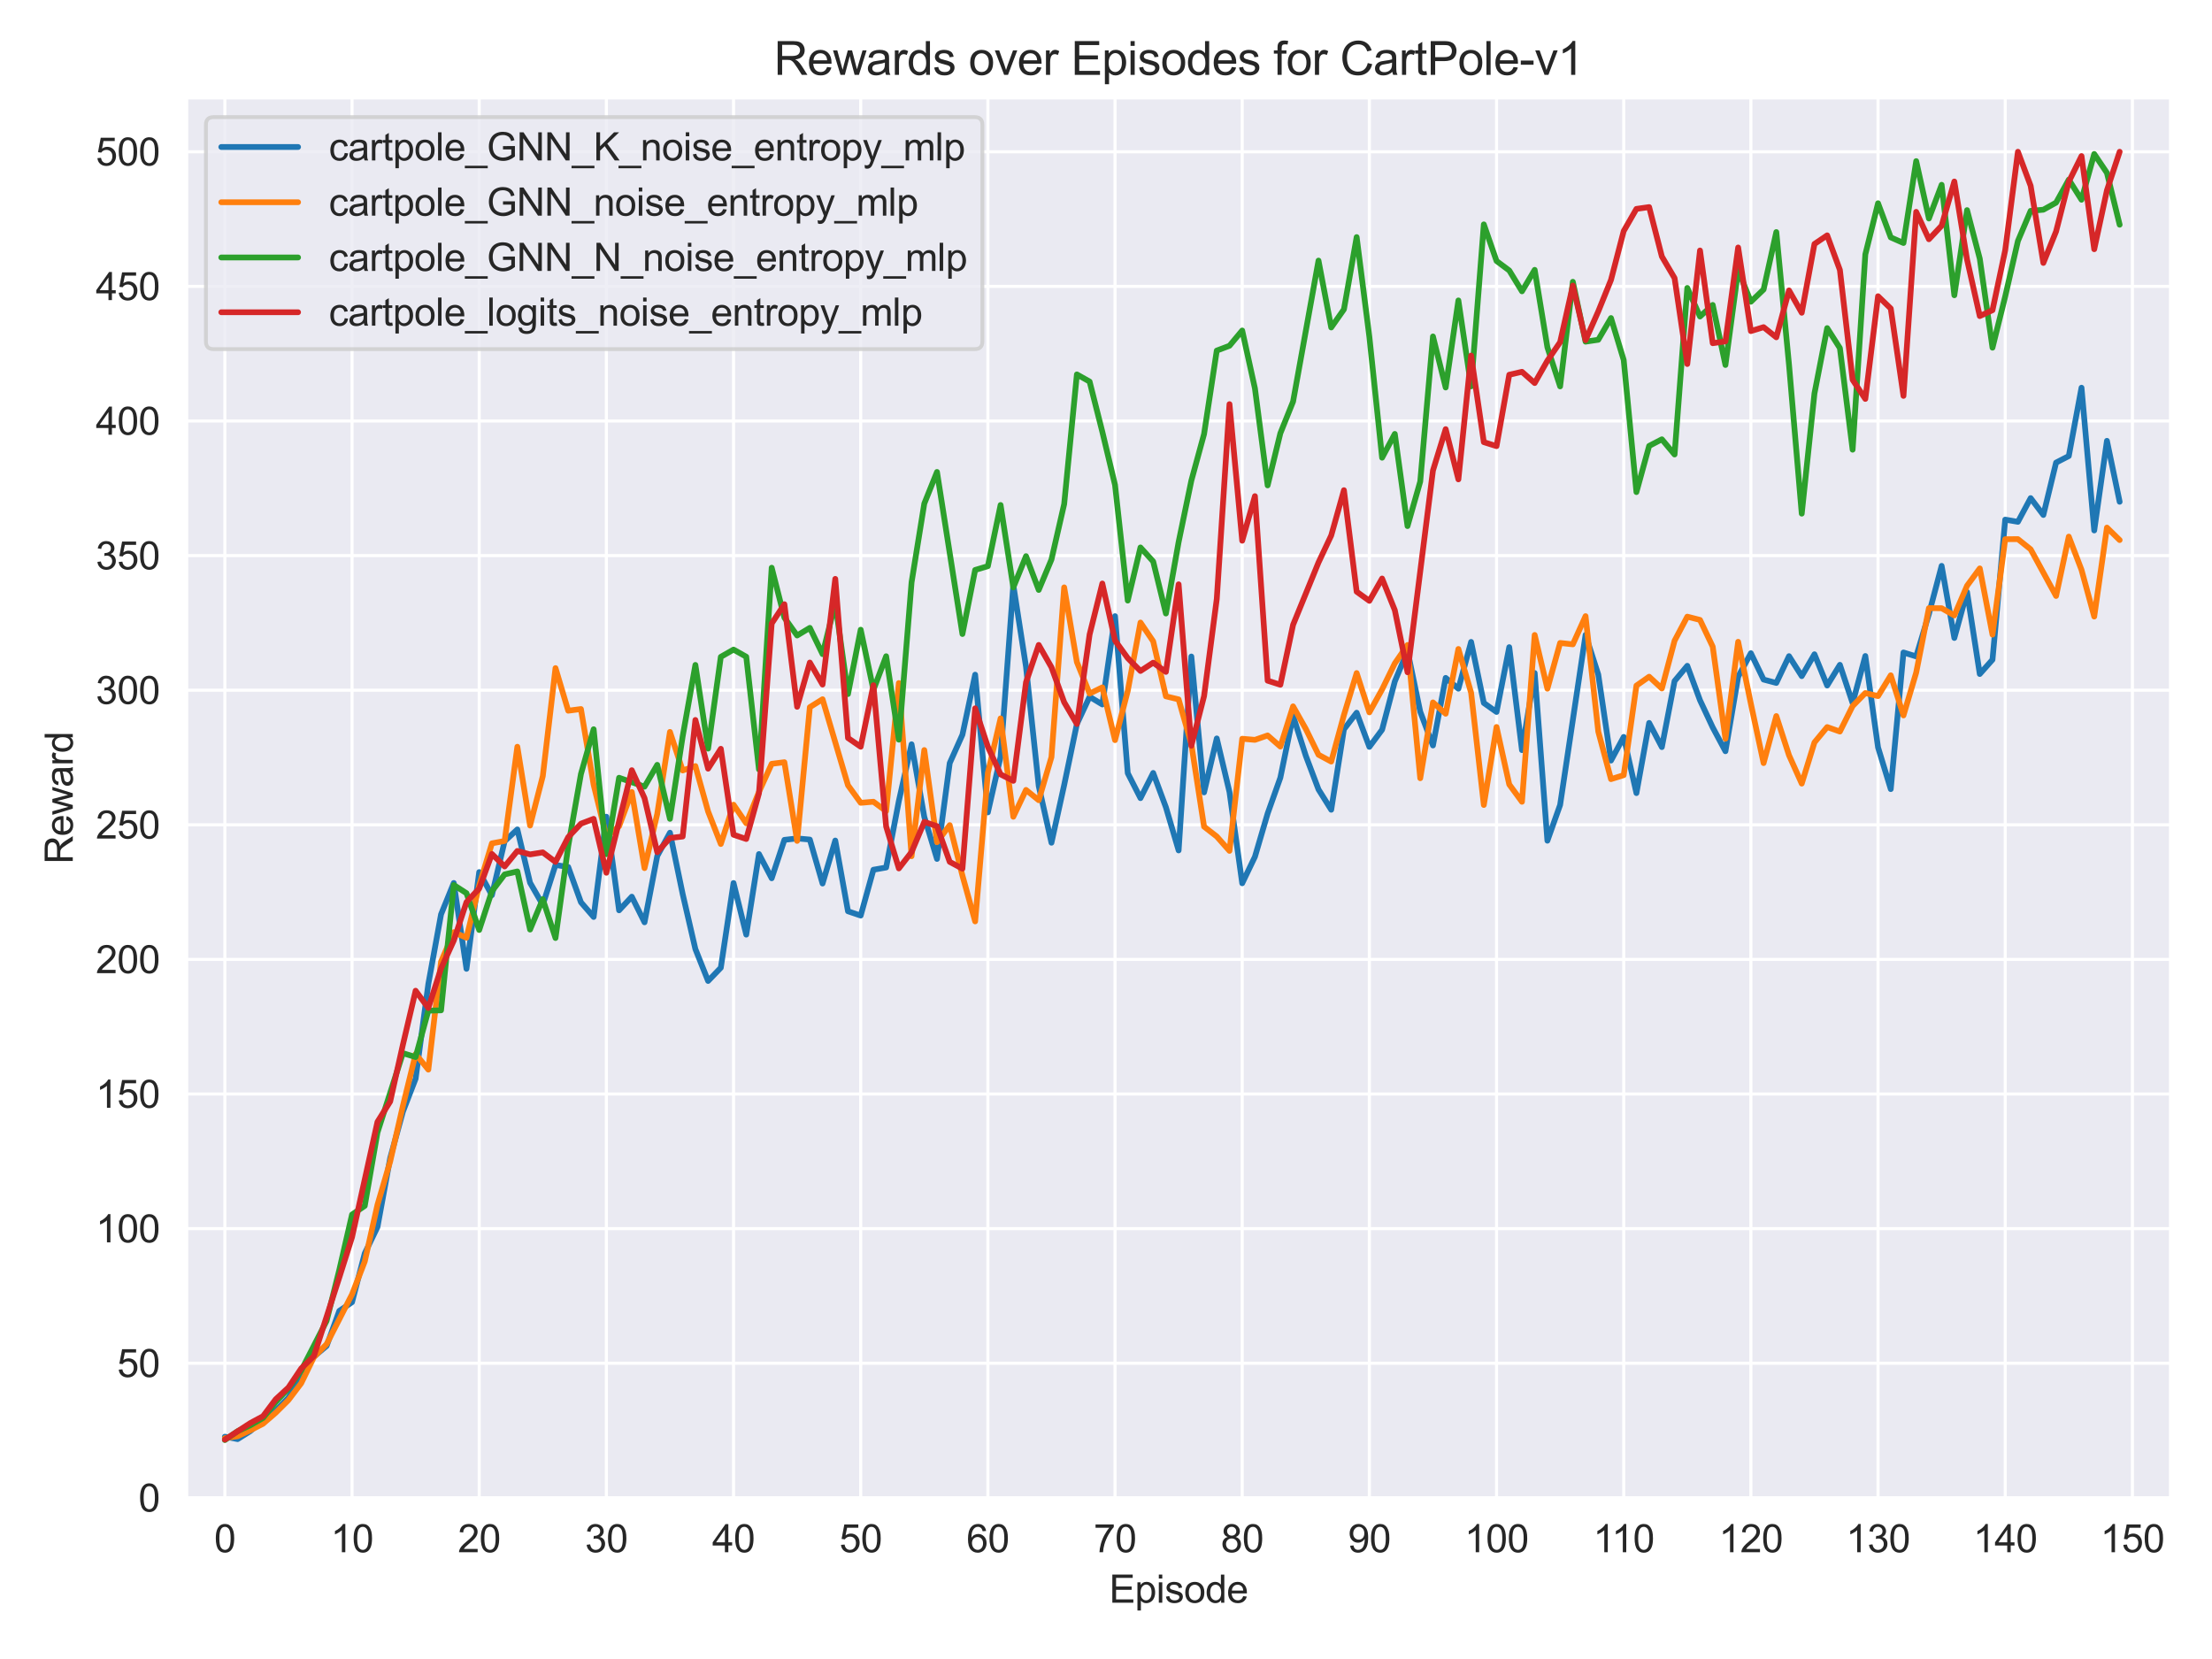 <?xml version="1.0" encoding="utf-8" standalone="no"?>
<!DOCTYPE svg PUBLIC "-//W3C//DTD SVG 1.1//EN"
  "http://www.w3.org/Graphics/SVG/1.1/DTD/svg11.dtd">
<svg xmlns:xlink="http://www.w3.org/1999/xlink" width="576pt" height="432pt" viewBox="0 0 576 432" xmlns="http://www.w3.org/2000/svg" version="1.1">
 <defs>
  <style type="text/css">*{stroke-linejoin: round; stroke-linecap: butt}</style>
 </defs>
 <g id="figure_1">
  <g id="patch_1">
   <path d="M 0 432 
L 576 432 
L 576 0 
L 0 0 
z
" style="fill: #ffffff"/>
  </g>
  <g id="axes_1">
   <g id="patch_2">
    <path d="M 48.62 390.04 
L 565.2 390.04 
L 565.2 25.496 
L 48.62 25.496 
z
" style="fill: #eaeaf2"/>
   </g>
   <g id="matplotlib.axis_1">
    <g id="xtick_1">
     <g id="line2d_1">
      <path d="M 58.554 390.04 
L 58.554 25.496 
" clip-path="url(#pddba4c76c7)" style="fill: none; stroke: #ffffff; stroke-width: 0.8; stroke-linecap: round"/>
     </g>
     <g id="text_1">
      <!-- 0 -->
      <g style="fill: #262626" transform="translate(55.774 404.198) scale(0.1 -0.1)">
       <defs>
        <path id="ArialMT-30" d="M 266 2259 
Q 266 3072 433 3567 
Q 600 4063 929 4331 
Q 1259 4600 1759 4600 
Q 2128 4600 2406 4451 
Q 2684 4303 2865 4023 
Q 3047 3744 3150 3342 
Q 3253 2941 3253 2259 
Q 3253 1453 3087 958 
Q 2922 463 2592 192 
Q 2263 -78 1759 -78 
Q 1097 -78 719 397 
Q 266 969 266 2259 
z
M 844 2259 
Q 844 1131 1108 757 
Q 1372 384 1759 384 
Q 2147 384 2411 759 
Q 2675 1134 2675 2259 
Q 2675 3391 2411 3762 
Q 2147 4134 1753 4134 
Q 1366 4134 1134 3806 
Q 844 3388 844 2259 
z
" transform="scale(0.016)"/>
       </defs>
       <use xlink:href="#ArialMT-30"/>
      </g>
     </g>
    </g>
    <g id="xtick_2">
     <g id="line2d_2">
      <path d="M 91.668 390.04 
L 91.668 25.496 
" clip-path="url(#pddba4c76c7)" style="fill: none; stroke: #ffffff; stroke-width: 0.8; stroke-linecap: round"/>
     </g>
     <g id="text_2">
      <!-- 10 -->
      <g style="fill: #262626" transform="translate(86.107 404.198) scale(0.1 -0.1)">
       <defs>
        <path id="ArialMT-31" d="M 2384 0 
L 1822 0 
L 1822 3584 
Q 1619 3391 1289 3197 
Q 959 3003 697 2906 
L 697 3450 
Q 1169 3672 1522 3987 
Q 1875 4303 2022 4600 
L 2384 4600 
L 2384 0 
z
" transform="scale(0.016)"/>
       </defs>
       <use xlink:href="#ArialMT-31"/>
       <use xlink:href="#ArialMT-30" transform="translate(55.615 0)"/>
      </g>
     </g>
    </g>
    <g id="xtick_3">
     <g id="line2d_3">
      <path d="M 124.782 390.04 
L 124.782 25.496 
" clip-path="url(#pddba4c76c7)" style="fill: none; stroke: #ffffff; stroke-width: 0.8; stroke-linecap: round"/>
     </g>
     <g id="text_3">
      <!-- 20 -->
      <g style="fill: #262626" transform="translate(119.221 404.198) scale(0.1 -0.1)">
       <defs>
        <path id="ArialMT-32" d="M 3222 541 
L 3222 0 
L 194 0 
Q 188 203 259 391 
Q 375 700 629 1000 
Q 884 1300 1366 1694 
Q 2113 2306 2375 2664 
Q 2638 3022 2638 3341 
Q 2638 3675 2398 3904 
Q 2159 4134 1775 4134 
Q 1369 4134 1125 3890 
Q 881 3647 878 3216 
L 300 3275 
Q 359 3922 746 4261 
Q 1134 4600 1788 4600 
Q 2447 4600 2831 4234 
Q 3216 3869 3216 3328 
Q 3216 3053 3103 2787 
Q 2991 2522 2730 2228 
Q 2469 1934 1863 1422 
Q 1356 997 1212 845 
Q 1069 694 975 541 
L 3222 541 
z
" transform="scale(0.016)"/>
       </defs>
       <use xlink:href="#ArialMT-32"/>
       <use xlink:href="#ArialMT-30" transform="translate(55.615 0)"/>
      </g>
     </g>
    </g>
    <g id="xtick_4">
     <g id="line2d_4">
      <path d="M 157.897 390.04 
L 157.897 25.496 
" clip-path="url(#pddba4c76c7)" style="fill: none; stroke: #ffffff; stroke-width: 0.8; stroke-linecap: round"/>
     </g>
     <g id="text_4">
      <!-- 30 -->
      <g style="fill: #262626" transform="translate(152.336 404.198) scale(0.1 -0.1)">
       <defs>
        <path id="ArialMT-33" d="M 269 1209 
L 831 1284 
Q 928 806 1161 595 
Q 1394 384 1728 384 
Q 2125 384 2398 659 
Q 2672 934 2672 1341 
Q 2672 1728 2419 1979 
Q 2166 2231 1775 2231 
Q 1616 2231 1378 2169 
L 1441 2663 
Q 1497 2656 1531 2656 
Q 1891 2656 2178 2843 
Q 2466 3031 2466 3422 
Q 2466 3731 2256 3934 
Q 2047 4138 1716 4138 
Q 1388 4138 1169 3931 
Q 950 3725 888 3313 
L 325 3413 
Q 428 3978 793 4289 
Q 1159 4600 1703 4600 
Q 2078 4600 2393 4439 
Q 2709 4278 2876 4000 
Q 3044 3722 3044 3409 
Q 3044 3113 2884 2869 
Q 2725 2625 2413 2481 
Q 2819 2388 3044 2092 
Q 3269 1797 3269 1353 
Q 3269 753 2831 336 
Q 2394 -81 1725 -81 
Q 1122 -81 723 278 
Q 325 638 269 1209 
z
" transform="scale(0.016)"/>
       </defs>
       <use xlink:href="#ArialMT-33"/>
       <use xlink:href="#ArialMT-30" transform="translate(55.615 0)"/>
      </g>
     </g>
    </g>
    <g id="xtick_5">
     <g id="line2d_5">
      <path d="M 191.011 390.04 
L 191.011 25.496 
" clip-path="url(#pddba4c76c7)" style="fill: none; stroke: #ffffff; stroke-width: 0.8; stroke-linecap: round"/>
     </g>
     <g id="text_5">
      <!-- 40 -->
      <g style="fill: #262626" transform="translate(185.45 404.198) scale(0.1 -0.1)">
       <defs>
        <path id="ArialMT-34" d="M 2069 0 
L 2069 1097 
L 81 1097 
L 81 1613 
L 2172 4581 
L 2631 4581 
L 2631 1613 
L 3250 1613 
L 3250 1097 
L 2631 1097 
L 2631 0 
L 2069 0 
z
M 2069 1613 
L 2069 3678 
L 634 1613 
L 2069 1613 
z
" transform="scale(0.016)"/>
       </defs>
       <use xlink:href="#ArialMT-34"/>
       <use xlink:href="#ArialMT-30" transform="translate(55.615 0)"/>
      </g>
     </g>
    </g>
    <g id="xtick_6">
     <g id="line2d_6">
      <path d="M 224.125 390.04 
L 224.125 25.496 
" clip-path="url(#pddba4c76c7)" style="fill: none; stroke: #ffffff; stroke-width: 0.8; stroke-linecap: round"/>
     </g>
     <g id="text_6">
      <!-- 50 -->
      <g style="fill: #262626" transform="translate(218.564 404.198) scale(0.1 -0.1)">
       <defs>
        <path id="ArialMT-35" d="M 266 1200 
L 856 1250 
Q 922 819 1161 601 
Q 1400 384 1738 384 
Q 2144 384 2425 690 
Q 2706 997 2706 1503 
Q 2706 1984 2436 2262 
Q 2166 2541 1728 2541 
Q 1456 2541 1237 2417 
Q 1019 2294 894 2097 
L 366 2166 
L 809 4519 
L 3088 4519 
L 3088 3981 
L 1259 3981 
L 1013 2750 
Q 1425 3038 1878 3038 
Q 2478 3038 2890 2622 
Q 3303 2206 3303 1553 
Q 3303 931 2941 478 
Q 2500 -78 1738 -78 
Q 1113 -78 717 272 
Q 322 622 266 1200 
z
" transform="scale(0.016)"/>
       </defs>
       <use xlink:href="#ArialMT-35"/>
       <use xlink:href="#ArialMT-30" transform="translate(55.615 0)"/>
      </g>
     </g>
    </g>
    <g id="xtick_7">
     <g id="line2d_7">
      <path d="M 257.239 390.04 
L 257.239 25.496 
" clip-path="url(#pddba4c76c7)" style="fill: none; stroke: #ffffff; stroke-width: 0.8; stroke-linecap: round"/>
     </g>
     <g id="text_7">
      <!-- 60 -->
      <g style="fill: #262626" transform="translate(251.678 404.198) scale(0.1 -0.1)">
       <defs>
        <path id="ArialMT-36" d="M 3184 3459 
L 2625 3416 
Q 2550 3747 2413 3897 
Q 2184 4138 1850 4138 
Q 1581 4138 1378 3988 
Q 1113 3794 959 3422 
Q 806 3050 800 2363 
Q 1003 2672 1297 2822 
Q 1591 2972 1913 2972 
Q 2475 2972 2870 2558 
Q 3266 2144 3266 1488 
Q 3266 1056 3080 686 
Q 2894 316 2569 119 
Q 2244 -78 1831 -78 
Q 1128 -78 684 439 
Q 241 956 241 2144 
Q 241 3472 731 4075 
Q 1159 4600 1884 4600 
Q 2425 4600 2770 4297 
Q 3116 3994 3184 3459 
z
M 888 1484 
Q 888 1194 1011 928 
Q 1134 663 1356 523 
Q 1578 384 1822 384 
Q 2178 384 2434 671 
Q 2691 959 2691 1453 
Q 2691 1928 2437 2201 
Q 2184 2475 1800 2475 
Q 1419 2475 1153 2201 
Q 888 1928 888 1484 
z
" transform="scale(0.016)"/>
       </defs>
       <use xlink:href="#ArialMT-36"/>
       <use xlink:href="#ArialMT-30" transform="translate(55.615 0)"/>
      </g>
     </g>
    </g>
    <g id="xtick_8">
     <g id="line2d_8">
      <path d="M 290.353 390.04 
L 290.353 25.496 
" clip-path="url(#pddba4c76c7)" style="fill: none; stroke: #ffffff; stroke-width: 0.8; stroke-linecap: round"/>
     </g>
     <g id="text_8">
      <!-- 70 -->
      <g style="fill: #262626" transform="translate(284.792 404.198) scale(0.1 -0.1)">
       <defs>
        <path id="ArialMT-37" d="M 303 3981 
L 303 4522 
L 3269 4522 
L 3269 4084 
Q 2831 3619 2401 2847 
Q 1972 2075 1738 1259 
Q 1569 684 1522 0 
L 944 0 
Q 953 541 1156 1306 
Q 1359 2072 1739 2783 
Q 2119 3494 2547 3981 
L 303 3981 
z
" transform="scale(0.016)"/>
       </defs>
       <use xlink:href="#ArialMT-37"/>
       <use xlink:href="#ArialMT-30" transform="translate(55.615 0)"/>
      </g>
     </g>
    </g>
    <g id="xtick_9">
     <g id="line2d_9">
      <path d="M 323.467 390.04 
L 323.467 25.496 
" clip-path="url(#pddba4c76c7)" style="fill: none; stroke: #ffffff; stroke-width: 0.8; stroke-linecap: round"/>
     </g>
     <g id="text_9">
      <!-- 80 -->
      <g style="fill: #262626" transform="translate(317.906 404.198) scale(0.1 -0.1)">
       <defs>
        <path id="ArialMT-38" d="M 1131 2484 
Q 781 2613 612 2850 
Q 444 3088 444 3419 
Q 444 3919 803 4259 
Q 1163 4600 1759 4600 
Q 2359 4600 2725 4251 
Q 3091 3903 3091 3403 
Q 3091 3084 2923 2848 
Q 2756 2613 2416 2484 
Q 2838 2347 3058 2040 
Q 3278 1734 3278 1309 
Q 3278 722 2862 322 
Q 2447 -78 1769 -78 
Q 1091 -78 675 323 
Q 259 725 259 1325 
Q 259 1772 486 2073 
Q 713 2375 1131 2484 
z
M 1019 3438 
Q 1019 3113 1228 2906 
Q 1438 2700 1772 2700 
Q 2097 2700 2305 2904 
Q 2513 3109 2513 3406 
Q 2513 3716 2298 3927 
Q 2084 4138 1766 4138 
Q 1444 4138 1231 3931 
Q 1019 3725 1019 3438 
z
M 838 1322 
Q 838 1081 952 856 
Q 1066 631 1291 507 
Q 1516 384 1775 384 
Q 2178 384 2440 643 
Q 2703 903 2703 1303 
Q 2703 1709 2433 1975 
Q 2163 2241 1756 2241 
Q 1359 2241 1098 1978 
Q 838 1716 838 1322 
z
" transform="scale(0.016)"/>
       </defs>
       <use xlink:href="#ArialMT-38"/>
       <use xlink:href="#ArialMT-30" transform="translate(55.615 0)"/>
      </g>
     </g>
    </g>
    <g id="xtick_10">
     <g id="line2d_10">
      <path d="M 356.581 390.04 
L 356.581 25.496 
" clip-path="url(#pddba4c76c7)" style="fill: none; stroke: #ffffff; stroke-width: 0.8; stroke-linecap: round"/>
     </g>
     <g id="text_10">
      <!-- 90 -->
      <g style="fill: #262626" transform="translate(351.02 404.198) scale(0.1 -0.1)">
       <defs>
        <path id="ArialMT-39" d="M 350 1059 
L 891 1109 
Q 959 728 1153 556 
Q 1347 384 1650 384 
Q 1909 384 2104 503 
Q 2300 622 2425 820 
Q 2550 1019 2634 1356 
Q 2719 1694 2719 2044 
Q 2719 2081 2716 2156 
Q 2547 1888 2255 1720 
Q 1963 1553 1622 1553 
Q 1053 1553 659 1965 
Q 266 2378 266 3053 
Q 266 3750 677 4175 
Q 1088 4600 1706 4600 
Q 2153 4600 2523 4359 
Q 2894 4119 3086 3673 
Q 3278 3228 3278 2384 
Q 3278 1506 3087 986 
Q 2897 466 2520 194 
Q 2144 -78 1638 -78 
Q 1100 -78 759 220 
Q 419 519 350 1059 
z
M 2653 3081 
Q 2653 3566 2395 3850 
Q 2138 4134 1775 4134 
Q 1400 4134 1122 3828 
Q 844 3522 844 3034 
Q 844 2597 1108 2323 
Q 1372 2050 1759 2050 
Q 2150 2050 2401 2323 
Q 2653 2597 2653 3081 
z
" transform="scale(0.016)"/>
       </defs>
       <use xlink:href="#ArialMT-39"/>
       <use xlink:href="#ArialMT-30" transform="translate(55.615 0)"/>
      </g>
     </g>
    </g>
    <g id="xtick_11">
     <g id="line2d_11">
      <path d="M 389.695 390.04 
L 389.695 25.496 
" clip-path="url(#pddba4c76c7)" style="fill: none; stroke: #ffffff; stroke-width: 0.8; stroke-linecap: round"/>
     </g>
     <g id="text_11">
      <!-- 100 -->
      <g style="fill: #262626" transform="translate(381.354 404.198) scale(0.1 -0.1)">
       <use xlink:href="#ArialMT-31"/>
       <use xlink:href="#ArialMT-30" transform="translate(55.615 0)"/>
       <use xlink:href="#ArialMT-30" transform="translate(111.23 0)"/>
      </g>
     </g>
    </g>
    <g id="xtick_12">
     <g id="line2d_12">
      <path d="M 422.809 390.04 
L 422.809 25.496 
" clip-path="url(#pddba4c76c7)" style="fill: none; stroke: #ffffff; stroke-width: 0.8; stroke-linecap: round"/>
     </g>
     <g id="text_12">
      <!-- 110 -->
      <g style="fill: #262626" transform="translate(414.837 404.198) scale(0.1 -0.1)">
       <use xlink:href="#ArialMT-31"/>
       <use xlink:href="#ArialMT-31" transform="translate(48.24 0)"/>
       <use xlink:href="#ArialMT-30" transform="translate(103.855 0)"/>
      </g>
     </g>
    </g>
    <g id="xtick_13">
     <g id="line2d_13">
      <path d="M 455.923 390.04 
L 455.923 25.496 
" clip-path="url(#pddba4c76c7)" style="fill: none; stroke: #ffffff; stroke-width: 0.8; stroke-linecap: round"/>
     </g>
     <g id="text_13">
      <!-- 120 -->
      <g style="fill: #262626" transform="translate(447.582 404.198) scale(0.1 -0.1)">
       <use xlink:href="#ArialMT-31"/>
       <use xlink:href="#ArialMT-32" transform="translate(55.615 0)"/>
       <use xlink:href="#ArialMT-30" transform="translate(111.23 0)"/>
      </g>
     </g>
    </g>
    <g id="xtick_14">
     <g id="line2d_14">
      <path d="M 489.038 390.04 
L 489.038 25.496 
" clip-path="url(#pddba4c76c7)" style="fill: none; stroke: #ffffff; stroke-width: 0.8; stroke-linecap: round"/>
     </g>
     <g id="text_14">
      <!-- 130 -->
      <g style="fill: #262626" transform="translate(480.696 404.198) scale(0.1 -0.1)">
       <use xlink:href="#ArialMT-31"/>
       <use xlink:href="#ArialMT-33" transform="translate(55.615 0)"/>
       <use xlink:href="#ArialMT-30" transform="translate(111.23 0)"/>
      </g>
     </g>
    </g>
    <g id="xtick_15">
     <g id="line2d_15">
      <path d="M 522.152 390.04 
L 522.152 25.496 
" clip-path="url(#pddba4c76c7)" style="fill: none; stroke: #ffffff; stroke-width: 0.8; stroke-linecap: round"/>
     </g>
     <g id="text_15">
      <!-- 140 -->
      <g style="fill: #262626" transform="translate(513.81 404.198) scale(0.1 -0.1)">
       <use xlink:href="#ArialMT-31"/>
       <use xlink:href="#ArialMT-34" transform="translate(55.615 0)"/>
       <use xlink:href="#ArialMT-30" transform="translate(111.23 0)"/>
      </g>
     </g>
    </g>
    <g id="xtick_16">
     <g id="line2d_16">
      <path d="M 555.266 390.04 
L 555.266 25.496 
" clip-path="url(#pddba4c76c7)" style="fill: none; stroke: #ffffff; stroke-width: 0.8; stroke-linecap: round"/>
     </g>
     <g id="text_16">
      <!-- 150 -->
      <g style="fill: #262626" transform="translate(546.924 404.198) scale(0.1 -0.1)">
       <use xlink:href="#ArialMT-31"/>
       <use xlink:href="#ArialMT-35" transform="translate(55.615 0)"/>
       <use xlink:href="#ArialMT-30" transform="translate(111.23 0)"/>
      </g>
     </g>
    </g>
    <g id="text_17">
     <!-- Episode -->
     <g style="fill: #262626" transform="translate(288.842 417.343) scale(0.1 -0.1)">
      <defs>
       <path id="ArialMT-45" d="M 506 0 
L 506 4581 
L 3819 4581 
L 3819 4041 
L 1113 4041 
L 1113 2638 
L 3647 2638 
L 3647 2100 
L 1113 2100 
L 1113 541 
L 3925 541 
L 3925 0 
L 506 0 
z
" transform="scale(0.016)"/>
       <path id="ArialMT-70" d="M 422 -1272 
L 422 3319 
L 934 3319 
L 934 2888 
Q 1116 3141 1344 3267 
Q 1572 3394 1897 3394 
Q 2322 3394 2647 3175 
Q 2972 2956 3137 2557 
Q 3303 2159 3303 1684 
Q 3303 1175 3120 767 
Q 2938 359 2589 142 
Q 2241 -75 1856 -75 
Q 1575 -75 1351 44 
Q 1128 163 984 344 
L 984 -1272 
L 422 -1272 
z
M 931 1641 
Q 931 1000 1190 694 
Q 1450 388 1819 388 
Q 2194 388 2461 705 
Q 2728 1022 2728 1688 
Q 2728 2322 2467 2637 
Q 2206 2953 1844 2953 
Q 1484 2953 1207 2617 
Q 931 2281 931 1641 
z
" transform="scale(0.016)"/>
       <path id="ArialMT-69" d="M 425 3934 
L 425 4581 
L 988 4581 
L 988 3934 
L 425 3934 
z
M 425 0 
L 425 3319 
L 988 3319 
L 988 0 
L 425 0 
z
" transform="scale(0.016)"/>
       <path id="ArialMT-73" d="M 197 991 
L 753 1078 
Q 800 744 1014 566 
Q 1228 388 1613 388 
Q 2000 388 2187 545 
Q 2375 703 2375 916 
Q 2375 1106 2209 1216 
Q 2094 1291 1634 1406 
Q 1016 1563 777 1677 
Q 538 1791 414 1992 
Q 291 2194 291 2438 
Q 291 2659 392 2848 
Q 494 3038 669 3163 
Q 800 3259 1026 3326 
Q 1253 3394 1513 3394 
Q 1903 3394 2198 3281 
Q 2494 3169 2634 2976 
Q 2775 2784 2828 2463 
L 2278 2388 
Q 2241 2644 2061 2787 
Q 1881 2931 1553 2931 
Q 1166 2931 1000 2803 
Q 834 2675 834 2503 
Q 834 2394 903 2306 
Q 972 2216 1119 2156 
Q 1203 2125 1616 2013 
Q 2213 1853 2448 1751 
Q 2684 1650 2818 1456 
Q 2953 1263 2953 975 
Q 2953 694 2789 445 
Q 2625 197 2315 61 
Q 2006 -75 1616 -75 
Q 969 -75 630 194 
Q 291 463 197 991 
z
" transform="scale(0.016)"/>
       <path id="ArialMT-6f" d="M 213 1659 
Q 213 2581 725 3025 
Q 1153 3394 1769 3394 
Q 2453 3394 2887 2945 
Q 3322 2497 3322 1706 
Q 3322 1066 3130 698 
Q 2938 331 2570 128 
Q 2203 -75 1769 -75 
Q 1072 -75 642 372 
Q 213 819 213 1659 
z
M 791 1659 
Q 791 1022 1069 705 
Q 1347 388 1769 388 
Q 2188 388 2466 706 
Q 2744 1025 2744 1678 
Q 2744 2294 2464 2611 
Q 2184 2928 1769 2928 
Q 1347 2928 1069 2612 
Q 791 2297 791 1659 
z
" transform="scale(0.016)"/>
       <path id="ArialMT-64" d="M 2575 0 
L 2575 419 
Q 2259 -75 1647 -75 
Q 1250 -75 917 144 
Q 584 363 401 755 
Q 219 1147 219 1656 
Q 219 2153 384 2558 
Q 550 2963 881 3178 
Q 1213 3394 1622 3394 
Q 1922 3394 2156 3267 
Q 2391 3141 2538 2938 
L 2538 4581 
L 3097 4581 
L 3097 0 
L 2575 0 
z
M 797 1656 
Q 797 1019 1065 703 
Q 1334 388 1700 388 
Q 2069 388 2326 689 
Q 2584 991 2584 1609 
Q 2584 2291 2321 2609 
Q 2059 2928 1675 2928 
Q 1300 2928 1048 2622 
Q 797 2316 797 1656 
z
" transform="scale(0.016)"/>
       <path id="ArialMT-65" d="M 2694 1069 
L 3275 997 
Q 3138 488 2766 206 
Q 2394 -75 1816 -75 
Q 1088 -75 661 373 
Q 234 822 234 1631 
Q 234 2469 665 2931 
Q 1097 3394 1784 3394 
Q 2450 3394 2872 2941 
Q 3294 2488 3294 1666 
Q 3294 1616 3291 1516 
L 816 1516 
Q 847 969 1125 678 
Q 1403 388 1819 388 
Q 2128 388 2347 550 
Q 2566 713 2694 1069 
z
M 847 1978 
L 2700 1978 
Q 2663 2397 2488 2606 
Q 2219 2931 1791 2931 
Q 1403 2931 1139 2672 
Q 875 2413 847 1978 
z
" transform="scale(0.016)"/>
      </defs>
      <use xlink:href="#ArialMT-45"/>
      <use xlink:href="#ArialMT-70" transform="translate(66.699 0)"/>
      <use xlink:href="#ArialMT-69" transform="translate(122.314 0)"/>
      <use xlink:href="#ArialMT-73" transform="translate(144.531 0)"/>
      <use xlink:href="#ArialMT-6f" transform="translate(194.531 0)"/>
      <use xlink:href="#ArialMT-64" transform="translate(250.146 0)"/>
      <use xlink:href="#ArialMT-65" transform="translate(305.762 0)"/>
     </g>
    </g>
   </g>
   <g id="matplotlib.axis_2">
    <g id="ytick_1">
     <g id="line2d_17">
      <path d="M 48.62 390.04 
L 565.2 390.04 
" clip-path="url(#pddba4c76c7)" style="fill: none; stroke: #ffffff; stroke-width: 0.8; stroke-linecap: round"/>
     </g>
     <g id="text_18">
      <!-- 0 -->
      <g style="fill: #262626" transform="translate(36.059 393.619) scale(0.1 -0.1)">
       <use xlink:href="#ArialMT-30"/>
      </g>
     </g>
    </g>
    <g id="ytick_2">
     <g id="line2d_18">
      <path d="M 48.62 354.988 
L 565.2 354.988 
" clip-path="url(#pddba4c76c7)" style="fill: none; stroke: #ffffff; stroke-width: 0.8; stroke-linecap: round"/>
     </g>
     <g id="text_19">
      <!-- 50 -->
      <g style="fill: #262626" transform="translate(30.498 358.567) scale(0.1 -0.1)">
       <use xlink:href="#ArialMT-35"/>
       <use xlink:href="#ArialMT-30" transform="translate(55.615 0)"/>
      </g>
     </g>
    </g>
    <g id="ytick_3">
     <g id="line2d_19">
      <path d="M 48.62 319.935 
L 565.2 319.935 
" clip-path="url(#pddba4c76c7)" style="fill: none; stroke: #ffffff; stroke-width: 0.8; stroke-linecap: round"/>
     </g>
     <g id="text_20">
      <!-- 100 -->
      <g style="fill: #262626" transform="translate(24.937 323.514) scale(0.1 -0.1)">
       <use xlink:href="#ArialMT-31"/>
       <use xlink:href="#ArialMT-30" transform="translate(55.615 0)"/>
       <use xlink:href="#ArialMT-30" transform="translate(111.23 0)"/>
      </g>
     </g>
    </g>
    <g id="ytick_4">
     <g id="line2d_20">
      <path d="M 48.62 284.883 
L 565.2 284.883 
" clip-path="url(#pddba4c76c7)" style="fill: none; stroke: #ffffff; stroke-width: 0.8; stroke-linecap: round"/>
     </g>
     <g id="text_21">
      <!-- 150 -->
      <g style="fill: #262626" transform="translate(24.937 288.462) scale(0.1 -0.1)">
       <use xlink:href="#ArialMT-31"/>
       <use xlink:href="#ArialMT-35" transform="translate(55.615 0)"/>
       <use xlink:href="#ArialMT-30" transform="translate(111.23 0)"/>
      </g>
     </g>
    </g>
    <g id="ytick_5">
     <g id="line2d_21">
      <path d="M 48.62 249.831 
L 565.2 249.831 
" clip-path="url(#pddba4c76c7)" style="fill: none; stroke: #ffffff; stroke-width: 0.8; stroke-linecap: round"/>
     </g>
     <g id="text_22">
      <!-- 200 -->
      <g style="fill: #262626" transform="translate(24.937 253.41) scale(0.1 -0.1)">
       <use xlink:href="#ArialMT-32"/>
       <use xlink:href="#ArialMT-30" transform="translate(55.615 0)"/>
       <use xlink:href="#ArialMT-30" transform="translate(111.23 0)"/>
      </g>
     </g>
    </g>
    <g id="ytick_6">
     <g id="line2d_22">
      <path d="M 48.62 214.779 
L 565.2 214.779 
" clip-path="url(#pddba4c76c7)" style="fill: none; stroke: #ffffff; stroke-width: 0.8; stroke-linecap: round"/>
     </g>
     <g id="text_23">
      <!-- 250 -->
      <g style="fill: #262626" transform="translate(24.937 218.357) scale(0.1 -0.1)">
       <use xlink:href="#ArialMT-32"/>
       <use xlink:href="#ArialMT-35" transform="translate(55.615 0)"/>
       <use xlink:href="#ArialMT-30" transform="translate(111.23 0)"/>
      </g>
     </g>
    </g>
    <g id="ytick_7">
     <g id="line2d_23">
      <path d="M 48.62 179.726 
L 565.2 179.726 
" clip-path="url(#pddba4c76c7)" style="fill: none; stroke: #ffffff; stroke-width: 0.8; stroke-linecap: round"/>
     </g>
     <g id="text_24">
      <!-- 300 -->
      <g style="fill: #262626" transform="translate(24.937 183.305) scale(0.1 -0.1)">
       <use xlink:href="#ArialMT-33"/>
       <use xlink:href="#ArialMT-30" transform="translate(55.615 0)"/>
       <use xlink:href="#ArialMT-30" transform="translate(111.23 0)"/>
      </g>
     </g>
    </g>
    <g id="ytick_8">
     <g id="line2d_24">
      <path d="M 48.62 144.674 
L 565.2 144.674 
" clip-path="url(#pddba4c76c7)" style="fill: none; stroke: #ffffff; stroke-width: 0.8; stroke-linecap: round"/>
     </g>
     <g id="text_25">
      <!-- 350 -->
      <g style="fill: #262626" transform="translate(24.937 148.253) scale(0.1 -0.1)">
       <use xlink:href="#ArialMT-33"/>
       <use xlink:href="#ArialMT-35" transform="translate(55.615 0)"/>
       <use xlink:href="#ArialMT-30" transform="translate(111.23 0)"/>
      </g>
     </g>
    </g>
    <g id="ytick_9">
     <g id="line2d_25">
      <path d="M 48.62 109.622 
L 565.2 109.622 
" clip-path="url(#pddba4c76c7)" style="fill: none; stroke: #ffffff; stroke-width: 0.8; stroke-linecap: round"/>
     </g>
     <g id="text_26">
      <!-- 400 -->
      <g style="fill: #262626" transform="translate(24.937 113.201) scale(0.1 -0.1)">
       <use xlink:href="#ArialMT-34"/>
       <use xlink:href="#ArialMT-30" transform="translate(55.615 0)"/>
       <use xlink:href="#ArialMT-30" transform="translate(111.23 0)"/>
      </g>
     </g>
    </g>
    <g id="ytick_10">
     <g id="line2d_26">
      <path d="M 48.62 74.569 
L 565.2 74.569 
" clip-path="url(#pddba4c76c7)" style="fill: none; stroke: #ffffff; stroke-width: 0.8; stroke-linecap: round"/>
     </g>
     <g id="text_27">
      <!-- 450 -->
      <g style="fill: #262626" transform="translate(24.937 78.148) scale(0.1 -0.1)">
       <use xlink:href="#ArialMT-34"/>
       <use xlink:href="#ArialMT-35" transform="translate(55.615 0)"/>
       <use xlink:href="#ArialMT-30" transform="translate(111.23 0)"/>
      </g>
     </g>
    </g>
    <g id="ytick_11">
     <g id="line2d_27">
      <path d="M 48.62 39.517 
L 565.2 39.517 
" clip-path="url(#pddba4c76c7)" style="fill: none; stroke: #ffffff; stroke-width: 0.8; stroke-linecap: round"/>
     </g>
     <g id="text_28">
      <!-- 500 -->
      <g style="fill: #262626" transform="translate(24.937 43.096) scale(0.1 -0.1)">
       <use xlink:href="#ArialMT-35"/>
       <use xlink:href="#ArialMT-30" transform="translate(55.615 0)"/>
       <use xlink:href="#ArialMT-30" transform="translate(111.23 0)"/>
      </g>
     </g>
    </g>
    <g id="text_29">
     <!-- Reward -->
     <g style="fill: #262626" transform="translate(18.95 224.996) rotate(-90) scale(0.1 -0.1)">
      <defs>
       <path id="ArialMT-52" d="M 503 0 
L 503 4581 
L 2534 4581 
Q 3147 4581 3465 4457 
Q 3784 4334 3975 4021 
Q 4166 3709 4166 3331 
Q 4166 2844 3850 2509 
Q 3534 2175 2875 2084 
Q 3116 1969 3241 1856 
Q 3506 1613 3744 1247 
L 4541 0 
L 3778 0 
L 3172 953 
Q 2906 1366 2734 1584 
Q 2563 1803 2427 1890 
Q 2291 1978 2150 2013 
Q 2047 2034 1813 2034 
L 1109 2034 
L 1109 0 
L 503 0 
z
M 1109 2559 
L 2413 2559 
Q 2828 2559 3062 2645 
Q 3297 2731 3419 2920 
Q 3541 3109 3541 3331 
Q 3541 3656 3305 3865 
Q 3069 4075 2559 4075 
L 1109 4075 
L 1109 2559 
z
" transform="scale(0.016)"/>
       <path id="ArialMT-77" d="M 1034 0 
L 19 3319 
L 600 3319 
L 1128 1403 
L 1325 691 
Q 1338 744 1497 1375 
L 2025 3319 
L 2603 3319 
L 3100 1394 
L 3266 759 
L 3456 1400 
L 4025 3319 
L 4572 3319 
L 3534 0 
L 2950 0 
L 2422 1988 
L 2294 2553 
L 1622 0 
L 1034 0 
z
" transform="scale(0.016)"/>
       <path id="ArialMT-61" d="M 2588 409 
Q 2275 144 1986 34 
Q 1697 -75 1366 -75 
Q 819 -75 525 192 
Q 231 459 231 875 
Q 231 1119 342 1320 
Q 453 1522 633 1644 
Q 813 1766 1038 1828 
Q 1203 1872 1538 1913 
Q 2219 1994 2541 2106 
Q 2544 2222 2544 2253 
Q 2544 2597 2384 2738 
Q 2169 2928 1744 2928 
Q 1347 2928 1158 2789 
Q 969 2650 878 2297 
L 328 2372 
Q 403 2725 575 2942 
Q 747 3159 1072 3276 
Q 1397 3394 1825 3394 
Q 2250 3394 2515 3294 
Q 2781 3194 2906 3042 
Q 3031 2891 3081 2659 
Q 3109 2516 3109 2141 
L 3109 1391 
Q 3109 606 3145 398 
Q 3181 191 3288 0 
L 2700 0 
Q 2613 175 2588 409 
z
M 2541 1666 
Q 2234 1541 1622 1453 
Q 1275 1403 1131 1340 
Q 988 1278 909 1158 
Q 831 1038 831 891 
Q 831 666 1001 516 
Q 1172 366 1500 366 
Q 1825 366 2078 508 
Q 2331 650 2450 897 
Q 2541 1088 2541 1459 
L 2541 1666 
z
" transform="scale(0.016)"/>
       <path id="ArialMT-72" d="M 416 0 
L 416 3319 
L 922 3319 
L 922 2816 
Q 1116 3169 1280 3281 
Q 1444 3394 1641 3394 
Q 1925 3394 2219 3213 
L 2025 2691 
Q 1819 2813 1613 2813 
Q 1428 2813 1281 2702 
Q 1134 2591 1072 2394 
Q 978 2094 978 1738 
L 978 0 
L 416 0 
z
" transform="scale(0.016)"/>
      </defs>
      <use xlink:href="#ArialMT-52"/>
      <use xlink:href="#ArialMT-65" transform="translate(72.217 0)"/>
      <use xlink:href="#ArialMT-77" transform="translate(127.832 0)"/>
      <use xlink:href="#ArialMT-61" transform="translate(200.049 0)"/>
      <use xlink:href="#ArialMT-72" transform="translate(255.664 0)"/>
      <use xlink:href="#ArialMT-64" transform="translate(288.965 0)"/>
     </g>
    </g>
   </g>
   <g id="line2d_28">
    <path d="M 58.554 374.112 
L 61.866 374.739 
L 65.177 372.665 
L 68.488 369.738 
L 71.8 367.338 
L 75.111 363.936 
L 78.423 358.32 
L 81.734 353.274 
L 85.046 350.489 
L 88.357 341.348 
L 91.668 339.089 
L 94.98 326.379 
L 98.291 319.522 
L 101.603 301.554 
L 104.914 289.471 
L 108.225 280.895 
L 111.537 256.222 
L 114.848 238.091 
L 118.16 229.925 
L 121.471 252.278 
L 124.782 227.085 
L 128.094 233.105 
L 131.405 219.053 
L 134.717 215.979 
L 138.028 229.862 
L 141.339 235.617 
L 144.651 225.234 
L 147.962 225.755 
L 151.274 234.948 
L 154.585 238.775 
L 157.897 212.667 
L 161.208 237.044 
L 164.519 233.493 
L 167.831 240.168 
L 171.142 222.912 
L 174.454 216.834 
L 177.765 232.803 
L 181.076 247.131 
L 184.388 255.442 
L 187.699 251.997 
L 191.011 229.935 
L 194.322 243.379 
L 197.633 222.391 
L 200.945 228.7 
L 204.256 218.697 
L 207.568 218.322 
L 210.879 218.621 
L 214.191 230.071 
L 217.502 218.876 
L 220.813 237.29 
L 224.125 238.413 
L 227.436 226.478 
L 230.748 225.894 
L 234.059 208.579 
L 237.37 193.81 
L 240.682 212.704 
L 243.993 223.663 
L 247.305 198.709 
L 250.616 191.313 
L 253.927 175.682 
L 257.239 211.541 
L 260.55 197.047 
L 263.862 152.295 
L 267.173 173.628 
L 270.484 204.676 
L 273.796 219.448 
L 277.107 204.42 
L 280.419 188.525 
L 283.73 181.437 
L 287.042 183.44 
L 290.353 160.441 
L 293.664 201.33 
L 296.976 207.836 
L 300.287 201.275 
L 303.599 210.209 
L 306.91 221.447 
L 310.221 170.953 
L 313.533 206.337 
L 316.844 192.288 
L 320.156 206.24 
L 323.467 230.004 
L 326.778 223.101 
L 330.09 211.832 
L 333.401 202.505 
L 336.713 186.429 
L 340.024 196.794 
L 343.336 205.566 
L 346.647 210.857 
L 349.958 189.911 
L 353.27 185.589 
L 356.581 194.488 
L 359.893 190.016 
L 363.204 177.45 
L 366.515 169.478 
L 369.827 185.324 
L 373.138 194.12 
L 376.45 176.52 
L 379.761 179.344 
L 383.072 167.154 
L 386.384 183.053 
L 389.695 185.395 
L 393.007 168.52 
L 396.318 195.329 
L 399.629 175.253 
L 402.941 218.917 
L 406.252 209.604 
L 412.875 165.317 
L 416.187 175.66 
L 419.498 198.052 
L 422.809 191.89 
L 426.121 206.52 
L 429.432 188.245 
L 432.744 194.544 
L 436.055 177.338 
L 439.366 173.37 
L 442.678 182.343 
L 445.989 189.424 
L 449.301 195.618 
L 452.612 176.207 
L 455.923 170.091 
L 459.235 176.956 
L 462.546 177.833 
L 465.858 170.861 
L 469.169 176.065 
L 472.481 170.37 
L 475.792 178.509 
L 479.103 173.118 
L 482.415 183.081 
L 485.726 170.821 
L 489.038 194.62 
L 492.349 205.479 
L 495.66 169.902 
L 498.972 170.928 
L 502.283 159.881 
L 505.595 147.35 
L 508.906 166.126 
L 512.217 154.156 
L 515.529 175.513 
L 518.84 171.78 
L 522.152 135.308 
L 525.463 135.882 
L 528.774 129.706 
L 532.086 134.098 
L 535.397 120.461 
L 538.709 118.753 
L 542.02 100.959 
L 545.332 138.131 
L 548.643 114.79 
L 551.954 130.664 
L 551.954 130.664 
" clip-path="url(#pddba4c76c7)" style="fill: none; stroke: #1f77b4; stroke-width: 1.5; stroke-linecap: round"/>
   </g>
   <g id="line2d_29">
    <path d="M 58.554 374.514 
L 61.866 373.983 
L 65.177 372.446 
L 68.488 370.744 
L 71.8 367.877 
L 75.111 364.572 
L 78.423 360.204 
L 81.734 353.409 
L 85.046 350.001 
L 91.668 337.046 
L 94.98 328.491 
L 98.291 313.737 
L 101.603 302.435 
L 104.914 287.962 
L 108.225 274.466 
L 111.537 278.527 
L 114.848 250.405 
L 118.16 242.735 
L 121.471 244.188 
L 124.782 230.585 
L 128.094 219.606 
L 131.405 218.989 
L 134.717 194.452 
L 138.028 214.971 
L 141.339 202.115 
L 144.651 173.974 
L 147.962 185.067 
L 151.274 184.631 
L 154.585 204.354 
L 157.897 217.837 
L 161.208 215.153 
L 164.519 206.239 
L 167.831 226.056 
L 171.142 211.942 
L 174.454 190.588 
L 177.765 200.63 
L 181.076 199.482 
L 184.388 211.31 
L 187.699 219.774 
L 191.011 209.54 
L 194.322 214.385 
L 197.633 206.215 
L 200.945 198.894 
L 204.256 198.478 
L 207.568 218.973 
L 210.879 184.148 
L 214.191 182.078 
L 220.813 204.487 
L 224.125 209.049 
L 227.436 208.768 
L 230.748 211.213 
L 234.059 177.864 
L 237.37 222.957 
L 240.682 195.315 
L 243.993 219.299 
L 247.305 214.863 
L 250.616 227.998 
L 253.927 239.93 
L 257.239 201.259 
L 260.55 187.064 
L 263.862 212.684 
L 267.173 205.694 
L 270.484 208.374 
L 273.796 197.15 
L 277.107 152.952 
L 280.419 172.404 
L 283.73 180.607 
L 287.042 178.991 
L 290.353 192.73 
L 293.664 179.91 
L 296.976 162.106 
L 300.287 166.994 
L 303.599 181.322 
L 306.91 182.114 
L 310.221 193.762 
L 313.533 215.25 
L 316.844 217.822 
L 320.156 221.564 
L 323.467 192.37 
L 326.778 192.658 
L 330.09 191.506 
L 333.401 194.402 
L 336.713 183.932 
L 340.024 189.792 
L 343.336 196.534 
L 346.647 198.312 
L 349.958 186.185 
L 353.27 175.261 
L 356.581 185.501 
L 359.893 179.524 
L 363.204 172.739 
L 366.515 167.95 
L 369.827 202.648 
L 373.138 182.906 
L 376.45 185.855 
L 379.761 168.994 
L 383.072 180.384 
L 386.384 209.613 
L 389.695 189.304 
L 393.007 204.27 
L 396.318 208.782 
L 399.629 165.345 
L 402.941 179.337 
L 406.252 167.425 
L 409.564 167.781 
L 412.875 160.443 
L 416.187 190.498 
L 419.498 202.883 
L 422.809 201.856 
L 426.121 178.531 
L 429.432 176.21 
L 432.744 179.282 
L 436.055 166.839 
L 439.366 160.576 
L 442.678 161.424 
L 445.989 168.388 
L 449.301 192.355 
L 452.612 167.12 
L 455.923 183.254 
L 459.235 198.707 
L 462.546 186.46 
L 465.858 196.672 
L 469.169 204.048 
L 472.481 193.323 
L 475.792 189.327 
L 479.103 190.494 
L 482.415 183.855 
L 485.726 180.47 
L 489.038 181.264 
L 492.349 175.847 
L 495.66 186.297 
L 498.972 175.14 
L 502.283 158.357 
L 505.595 158.38 
L 508.906 160.259 
L 512.217 152.519 
L 515.529 148.01 
L 518.84 165.256 
L 522.152 140.409 
L 525.463 140.386 
L 528.774 143.032 
L 535.397 155.19 
L 538.709 139.732 
L 542.02 148.383 
L 545.332 160.551 
L 548.643 137.386 
L 551.954 140.629 
L 551.954 140.629 
" clip-path="url(#pddba4c76c7)" style="fill: none; stroke: #ff7f0e; stroke-width: 1.5; stroke-linecap: round"/>
   </g>
   <g id="line2d_30">
    <path d="M 58.554 374.985 
L 61.866 372.68 
L 65.177 371.14 
L 68.488 369.234 
L 71.8 365.102 
L 75.111 361.553 
L 78.423 356.88 
L 85.046 343.959 
L 88.357 330.664 
L 91.668 316.263 
L 94.98 314.012 
L 98.291 294.903 
L 104.914 274.238 
L 108.225 275.254 
L 111.537 263.167 
L 114.848 263.09 
L 118.16 230.447 
L 121.471 232.582 
L 124.782 242.171 
L 128.094 232.069 
L 131.405 227.693 
L 134.717 226.921 
L 138.028 242.059 
L 141.339 234.138 
L 144.651 244.256 
L 147.962 220.354 
L 151.274 201.559 
L 154.585 189.893 
L 157.897 222.437 
L 161.208 202.524 
L 167.831 204.852 
L 171.142 199.162 
L 174.454 213.227 
L 177.765 191.745 
L 181.076 173.148 
L 184.388 194.939 
L 187.699 171.042 
L 191.011 169.151 
L 194.322 171.009 
L 197.633 200.358 
L 200.945 147.831 
L 204.256 160.846 
L 207.568 165.482 
L 210.879 163.494 
L 214.191 170.332 
L 217.502 157.018 
L 220.813 180.731 
L 224.125 163.971 
L 227.436 179.649 
L 230.748 170.884 
L 234.059 192.611 
L 237.37 151.642 
L 240.682 131.138 
L 243.993 122.895 
L 250.616 165.092 
L 253.927 148.416 
L 257.239 147.43 
L 260.55 131.499 
L 263.862 152.97 
L 267.173 144.822 
L 270.484 153.621 
L 273.796 145.7 
L 277.107 131.261 
L 280.419 97.494 
L 283.73 99.361 
L 287.042 112.436 
L 290.353 126.285 
L 293.664 156.391 
L 296.976 142.555 
L 300.287 146.206 
L 303.599 159.758 
L 306.91 141.142 
L 310.221 125.164 
L 313.533 113.032 
L 316.844 91.289 
L 320.156 90.038 
L 323.467 86.061 
L 326.778 101.123 
L 330.09 126.396 
L 333.401 112.82 
L 336.713 104.566 
L 343.336 67.857 
L 346.647 85.273 
L 349.958 80.553 
L 353.27 61.74 
L 356.581 87.711 
L 359.893 119.187 
L 363.204 112.989 
L 366.515 136.992 
L 369.827 125.382 
L 373.138 87.611 
L 376.45 100.902 
L 379.761 78.232 
L 383.072 100.608 
L 386.384 58.428 
L 389.695 67.962 
L 393.007 70.433 
L 396.318 75.857 
L 399.629 70.27 
L 402.941 90.445 
L 406.252 100.618 
L 409.564 73.378 
L 412.875 88.968 
L 416.187 88.477 
L 419.498 82.818 
L 422.809 93.756 
L 426.121 128.137 
L 429.432 116.117 
L 432.744 114.394 
L 436.055 118.347 
L 439.366 74.98 
L 442.678 82.421 
L 445.989 79.407 
L 449.301 95.04 
L 452.612 70.346 
L 455.923 78.573 
L 459.235 75.389 
L 462.546 60.426 
L 465.858 94.994 
L 469.169 133.751 
L 472.481 102.459 
L 475.792 85.439 
L 479.103 90.641 
L 482.415 117.097 
L 485.726 66.245 
L 489.038 52.925 
L 492.349 61.816 
L 495.66 63.273 
L 498.972 41.953 
L 502.283 56.903 
L 505.595 48.122 
L 508.906 76.885 
L 512.217 54.712 
L 515.529 67.359 
L 518.84 90.536 
L 522.152 77.185 
L 525.463 62.739 
L 528.774 54.905 
L 532.086 54.607 
L 535.397 52.767 
L 538.709 46.773 
L 542.02 52.013 
L 545.332 40.096 
L 548.643 45.02 
L 551.954 58.516 
L 551.954 58.516 
" clip-path="url(#pddba4c76c7)" style="fill: none; stroke: #2ca02c; stroke-width: 1.5; stroke-linecap: round"/>
   </g>
   <g id="line2d_31">
    <path d="M 58.554 374.871 
L 65.177 370.567 
L 68.488 368.782 
L 71.8 364.362 
L 75.111 361.301 
L 78.423 356.355 
L 81.734 353.133 
L 88.357 332.634 
L 91.668 322.153 
L 98.291 292.135 
L 101.603 286.833 
L 104.914 272.046 
L 108.225 257.983 
L 111.537 262.491 
L 114.848 252.183 
L 118.16 244.932 
L 121.471 234.903 
L 124.782 231.381 
L 128.094 222.375 
L 131.405 225.624 
L 134.717 221.585 
L 138.028 222.484 
L 141.339 221.959 
L 144.651 224.433 
L 147.962 217.991 
L 151.274 214.488 
L 154.585 213.226 
L 157.897 227.267 
L 164.519 200.555 
L 167.831 207.83 
L 171.142 221.917 
L 174.454 218.217 
L 177.765 217.825 
L 181.076 187.479 
L 184.388 200.164 
L 187.699 194.984 
L 191.011 217.365 
L 194.322 218.472 
L 197.633 206.574 
L 200.945 162.36 
L 204.256 157.339 
L 207.568 184.05 
L 210.879 172.524 
L 214.191 178.255 
L 217.502 150.739 
L 220.813 192.173 
L 224.125 194.449 
L 227.436 178.424 
L 230.748 215.222 
L 234.059 226.137 
L 237.37 221.865 
L 240.682 214.014 
L 243.993 215.133 
L 247.305 224.423 
L 250.616 226.194 
L 253.927 184.444 
L 257.239 194.459 
L 260.55 201.645 
L 263.862 203.327 
L 267.173 177.645 
L 270.484 167.939 
L 273.796 173.747 
L 277.107 182.862 
L 280.419 188.524 
L 283.73 165.221 
L 287.042 151.943 
L 290.353 166.795 
L 293.664 171.378 
L 296.976 174.721 
L 300.287 172.558 
L 303.599 174.958 
L 306.91 152.154 
L 310.221 194.193 
L 313.533 181.275 
L 316.844 155.963 
L 320.156 105.242 
L 323.467 140.804 
L 326.778 129.196 
L 330.09 177.249 
L 333.401 178.308 
L 336.713 162.698 
L 343.336 146.464 
L 346.647 139.439 
L 349.958 127.644 
L 353.27 154.075 
L 356.581 156.459 
L 359.893 150.644 
L 363.204 158.882 
L 366.515 175.054 
L 373.138 122.523 
L 376.45 111.752 
L 379.761 124.827 
L 383.072 92.589 
L 386.384 115.132 
L 389.695 116.174 
L 393.007 97.579 
L 396.318 96.817 
L 399.629 99.745 
L 402.941 93.918 
L 406.252 89.097 
L 409.564 74.357 
L 412.875 88.58 
L 416.187 81.087 
L 419.498 72.89 
L 422.809 60.163 
L 426.121 54.397 
L 429.432 53.924 
L 432.744 66.788 
L 436.055 72.418 
L 439.366 94.788 
L 442.678 65.228 
L 445.989 89.367 
L 449.301 88.896 
L 452.612 64.447 
L 455.923 86.217 
L 459.235 85.19 
L 462.546 87.833 
L 465.858 75.624 
L 469.169 81.44 
L 472.481 63.528 
L 475.792 61.285 
L 479.103 70.293 
L 482.415 98.896 
L 485.726 103.88 
L 489.038 77.135 
L 492.349 80.332 
L 495.66 103.085 
L 498.972 55.168 
L 502.283 62.301 
L 505.595 58.769 
L 508.906 47.264 
L 512.217 67.592 
L 515.529 82.303 
L 518.84 80.774 
L 522.152 65.158 
L 525.463 39.517 
L 528.774 48.385 
L 532.086 68.466 
L 535.397 60.268 
L 538.709 47.322 
L 542.02 40.639 
L 545.332 64.895 
L 548.643 49.56 
L 551.954 39.517 
L 551.954 39.517 
" clip-path="url(#pddba4c76c7)" style="fill: none; stroke: #d62728; stroke-width: 1.5; stroke-linecap: round"/>
   </g>
   <g id="patch_3">
    <path d="M 48.62 390.04 
L 48.62 25.496 
" style="fill: none; stroke: #ffffff; stroke-width: 0.8; stroke-linejoin: miter; stroke-linecap: square"/>
   </g>
   <g id="patch_4">
    <path d="M 565.2 390.04 
L 565.2 25.496 
" style="fill: none; stroke: #ffffff; stroke-width: 0.8; stroke-linejoin: miter; stroke-linecap: square"/>
   </g>
   <g id="patch_5">
    <path d="M 48.62 390.04 
L 565.2 390.04 
" style="fill: none; stroke: #ffffff; stroke-width: 0.8; stroke-linejoin: miter; stroke-linecap: square"/>
   </g>
   <g id="patch_6">
    <path d="M 48.62 25.496 
L 565.2 25.496 
" style="fill: none; stroke: #ffffff; stroke-width: 0.8; stroke-linejoin: miter; stroke-linecap: square"/>
   </g>
   <g id="text_30">
    <!-- Rewards over Episodes for CartPole-v1 -->
    <g style="fill: #262626" transform="translate(201.538 19.496) scale(0.12 -0.12)">
     <defs>
      <path id="ArialMT-20" transform="scale(0.016)"/>
      <path id="ArialMT-76" d="M 1344 0 
L 81 3319 
L 675 3319 
L 1388 1331 
Q 1503 1009 1600 663 
Q 1675 925 1809 1294 
L 2547 3319 
L 3125 3319 
L 1869 0 
L 1344 0 
z
" transform="scale(0.016)"/>
      <path id="ArialMT-66" d="M 556 0 
L 556 2881 
L 59 2881 
L 59 3319 
L 556 3319 
L 556 3672 
Q 556 4006 616 4169 
Q 697 4388 901 4523 
Q 1106 4659 1475 4659 
Q 1713 4659 2000 4603 
L 1916 4113 
Q 1741 4144 1584 4144 
Q 1328 4144 1222 4034 
Q 1116 3925 1116 3625 
L 1116 3319 
L 1763 3319 
L 1763 2881 
L 1116 2881 
L 1116 0 
L 556 0 
z
" transform="scale(0.016)"/>
      <path id="ArialMT-43" d="M 3763 1606 
L 4369 1453 
Q 4178 706 3683 314 
Q 3188 -78 2472 -78 
Q 1731 -78 1267 223 
Q 803 525 561 1097 
Q 319 1669 319 2325 
Q 319 3041 592 3573 
Q 866 4106 1370 4382 
Q 1875 4659 2481 4659 
Q 3169 4659 3637 4309 
Q 4106 3959 4291 3325 
L 3694 3184 
Q 3534 3684 3231 3912 
Q 2928 4141 2469 4141 
Q 1941 4141 1586 3887 
Q 1231 3634 1087 3207 
Q 944 2781 944 2328 
Q 944 1744 1114 1308 
Q 1284 872 1643 656 
Q 2003 441 2422 441 
Q 2931 441 3284 734 
Q 3638 1028 3763 1606 
z
" transform="scale(0.016)"/>
      <path id="ArialMT-74" d="M 1650 503 
L 1731 6 
Q 1494 -44 1306 -44 
Q 1000 -44 831 53 
Q 663 150 594 308 
Q 525 466 525 972 
L 525 2881 
L 113 2881 
L 113 3319 
L 525 3319 
L 525 4141 
L 1084 4478 
L 1084 3319 
L 1650 3319 
L 1650 2881 
L 1084 2881 
L 1084 941 
Q 1084 700 1114 631 
Q 1144 563 1211 522 
Q 1278 481 1403 481 
Q 1497 481 1650 503 
z
" transform="scale(0.016)"/>
      <path id="ArialMT-50" d="M 494 0 
L 494 4581 
L 2222 4581 
Q 2678 4581 2919 4538 
Q 3256 4481 3484 4323 
Q 3713 4166 3852 3881 
Q 3991 3597 3991 3256 
Q 3991 2672 3619 2267 
Q 3247 1863 2275 1863 
L 1100 1863 
L 1100 0 
L 494 0 
z
M 1100 2403 
L 2284 2403 
Q 2872 2403 3119 2622 
Q 3366 2841 3366 3238 
Q 3366 3525 3220 3729 
Q 3075 3934 2838 4000 
Q 2684 4041 2272 4041 
L 1100 4041 
L 1100 2403 
z
" transform="scale(0.016)"/>
      <path id="ArialMT-6c" d="M 409 0 
L 409 4581 
L 972 4581 
L 972 0 
L 409 0 
z
" transform="scale(0.016)"/>
      <path id="ArialMT-2d" d="M 203 1375 
L 203 1941 
L 1931 1941 
L 1931 1375 
L 203 1375 
z
" transform="scale(0.016)"/>
     </defs>
     <use xlink:href="#ArialMT-52"/>
     <use xlink:href="#ArialMT-65" transform="translate(72.217 0)"/>
     <use xlink:href="#ArialMT-77" transform="translate(127.832 0)"/>
     <use xlink:href="#ArialMT-61" transform="translate(200.049 0)"/>
     <use xlink:href="#ArialMT-72" transform="translate(255.664 0)"/>
     <use xlink:href="#ArialMT-64" transform="translate(288.965 0)"/>
     <use xlink:href="#ArialMT-73" transform="translate(344.58 0)"/>
     <use xlink:href="#ArialMT-20" transform="translate(394.58 0)"/>
     <use xlink:href="#ArialMT-6f" transform="translate(422.363 0)"/>
     <use xlink:href="#ArialMT-76" transform="translate(477.979 0)"/>
     <use xlink:href="#ArialMT-65" transform="translate(527.979 0)"/>
     <use xlink:href="#ArialMT-72" transform="translate(583.594 0)"/>
     <use xlink:href="#ArialMT-20" transform="translate(616.895 0)"/>
     <use xlink:href="#ArialMT-45" transform="translate(644.678 0)"/>
     <use xlink:href="#ArialMT-70" transform="translate(711.377 0)"/>
     <use xlink:href="#ArialMT-69" transform="translate(766.992 0)"/>
     <use xlink:href="#ArialMT-73" transform="translate(789.209 0)"/>
     <use xlink:href="#ArialMT-6f" transform="translate(839.209 0)"/>
     <use xlink:href="#ArialMT-64" transform="translate(894.824 0)"/>
     <use xlink:href="#ArialMT-65" transform="translate(950.439 0)"/>
     <use xlink:href="#ArialMT-73" transform="translate(1006.055 0)"/>
     <use xlink:href="#ArialMT-20" transform="translate(1056.055 0)"/>
     <use xlink:href="#ArialMT-66" transform="translate(1083.838 0)"/>
     <use xlink:href="#ArialMT-6f" transform="translate(1111.621 0)"/>
     <use xlink:href="#ArialMT-72" transform="translate(1167.236 0)"/>
     <use xlink:href="#ArialMT-20" transform="translate(1200.537 0)"/>
     <use xlink:href="#ArialMT-43" transform="translate(1228.32 0)"/>
     <use xlink:href="#ArialMT-61" transform="translate(1300.537 0)"/>
     <use xlink:href="#ArialMT-72" transform="translate(1356.152 0)"/>
     <use xlink:href="#ArialMT-74" transform="translate(1389.453 0)"/>
     <use xlink:href="#ArialMT-50" transform="translate(1417.236 0)"/>
     <use xlink:href="#ArialMT-6f" transform="translate(1483.936 0)"/>
     <use xlink:href="#ArialMT-6c" transform="translate(1539.551 0)"/>
     <use xlink:href="#ArialMT-65" transform="translate(1561.768 0)"/>
     <use xlink:href="#ArialMT-2d" transform="translate(1617.383 0)"/>
     <use xlink:href="#ArialMT-76" transform="translate(1650.684 0)"/>
     <use xlink:href="#ArialMT-31" transform="translate(1700.684 0)"/>
    </g>
   </g>
   <g id="legend_1">
    <g id="patch_7">
     <path d="M 55.62 90.912 
L 253.811 90.912 
Q 255.811 90.912 255.811 88.912 
L 255.811 32.496 
Q 255.811 30.496 253.811 30.496 
L 55.62 30.496 
Q 53.62 30.496 53.62 32.496 
L 53.62 88.912 
Q 53.62 90.912 55.62 90.912 
z
" style="fill: #eaeaf2; opacity: 0.8; stroke: #cccccc; stroke-linejoin: miter"/>
    </g>
    <g id="line2d_32">
     <path d="M 57.62 38.276 
L 67.62 38.276 
L 77.62 38.276 
" style="fill: none; stroke: #1f77b4; stroke-width: 1.5; stroke-linecap: round"/>
    </g>
    <g id="text_31">
     <!-- cartpole_GNN_K_noise_entropy_mlp -->
     <g style="fill: #262626" transform="translate(85.62 41.776) scale(0.1 -0.1)">
      <defs>
       <path id="ArialMT-63" d="M 2588 1216 
L 3141 1144 
Q 3050 572 2676 248 
Q 2303 -75 1759 -75 
Q 1078 -75 664 370 
Q 250 816 250 1647 
Q 250 2184 428 2587 
Q 606 2991 970 3192 
Q 1334 3394 1763 3394 
Q 2303 3394 2647 3120 
Q 2991 2847 3088 2344 
L 2541 2259 
Q 2463 2594 2264 2762 
Q 2066 2931 1784 2931 
Q 1359 2931 1093 2626 
Q 828 2322 828 1663 
Q 828 994 1084 691 
Q 1341 388 1753 388 
Q 2084 388 2306 591 
Q 2528 794 2588 1216 
z
" transform="scale(0.016)"/>
       <path id="ArialMT-5f" d="M -97 -1272 
L -97 -866 
L 3631 -866 
L 3631 -1272 
L -97 -1272 
z
" transform="scale(0.016)"/>
       <path id="ArialMT-47" d="M 2638 1797 
L 2638 2334 
L 4578 2338 
L 4578 638 
Q 4131 281 3656 101 
Q 3181 -78 2681 -78 
Q 2006 -78 1454 211 
Q 903 500 622 1047 
Q 341 1594 341 2269 
Q 341 2938 620 3517 
Q 900 4097 1425 4378 
Q 1950 4659 2634 4659 
Q 3131 4659 3532 4498 
Q 3934 4338 4162 4050 
Q 4391 3763 4509 3300 
L 3963 3150 
Q 3859 3500 3706 3700 
Q 3553 3900 3268 4020 
Q 2984 4141 2638 4141 
Q 2222 4141 1919 4014 
Q 1616 3888 1430 3681 
Q 1244 3475 1141 3228 
Q 966 2803 966 2306 
Q 966 1694 1177 1281 
Q 1388 869 1791 669 
Q 2194 469 2647 469 
Q 3041 469 3416 620 
Q 3791 772 3984 944 
L 3984 1797 
L 2638 1797 
z
" transform="scale(0.016)"/>
       <path id="ArialMT-4e" d="M 488 0 
L 488 4581 
L 1109 4581 
L 3516 984 
L 3516 4581 
L 4097 4581 
L 4097 0 
L 3475 0 
L 1069 3600 
L 1069 0 
L 488 0 
z
" transform="scale(0.016)"/>
       <path id="ArialMT-4b" d="M 469 0 
L 469 4581 
L 1075 4581 
L 1075 2309 
L 3350 4581 
L 4172 4581 
L 2250 2725 
L 4256 0 
L 3456 0 
L 1825 2319 
L 1075 1588 
L 1075 0 
L 469 0 
z
" transform="scale(0.016)"/>
       <path id="ArialMT-6e" d="M 422 0 
L 422 3319 
L 928 3319 
L 928 2847 
Q 1294 3394 1984 3394 
Q 2284 3394 2536 3286 
Q 2788 3178 2913 3003 
Q 3038 2828 3088 2588 
Q 3119 2431 3119 2041 
L 3119 0 
L 2556 0 
L 2556 2019 
Q 2556 2363 2490 2533 
Q 2425 2703 2258 2804 
Q 2091 2906 1866 2906 
Q 1506 2906 1245 2678 
Q 984 2450 984 1813 
L 984 0 
L 422 0 
z
" transform="scale(0.016)"/>
       <path id="ArialMT-79" d="M 397 -1278 
L 334 -750 
Q 519 -800 656 -800 
Q 844 -800 956 -737 
Q 1069 -675 1141 -563 
Q 1194 -478 1313 -144 
Q 1328 -97 1363 -6 
L 103 3319 
L 709 3319 
L 1400 1397 
Q 1534 1031 1641 628 
Q 1738 1016 1872 1384 
L 2581 3319 
L 3144 3319 
L 1881 -56 
Q 1678 -603 1566 -809 
Q 1416 -1088 1222 -1217 
Q 1028 -1347 759 -1347 
Q 597 -1347 397 -1278 
z
" transform="scale(0.016)"/>
       <path id="ArialMT-6d" d="M 422 0 
L 422 3319 
L 925 3319 
L 925 2853 
Q 1081 3097 1340 3245 
Q 1600 3394 1931 3394 
Q 2300 3394 2536 3241 
Q 2772 3088 2869 2813 
Q 3263 3394 3894 3394 
Q 4388 3394 4653 3120 
Q 4919 2847 4919 2278 
L 4919 0 
L 4359 0 
L 4359 2091 
Q 4359 2428 4304 2576 
Q 4250 2725 4106 2815 
Q 3963 2906 3769 2906 
Q 3419 2906 3187 2673 
Q 2956 2441 2956 1928 
L 2956 0 
L 2394 0 
L 2394 2156 
Q 2394 2531 2256 2718 
Q 2119 2906 1806 2906 
Q 1569 2906 1367 2781 
Q 1166 2656 1075 2415 
Q 984 2175 984 1722 
L 984 0 
L 422 0 
z
" transform="scale(0.016)"/>
      </defs>
      <use xlink:href="#ArialMT-63"/>
      <use xlink:href="#ArialMT-61" transform="translate(50 0)"/>
      <use xlink:href="#ArialMT-72" transform="translate(105.615 0)"/>
      <use xlink:href="#ArialMT-74" transform="translate(138.916 0)"/>
      <use xlink:href="#ArialMT-70" transform="translate(166.699 0)"/>
      <use xlink:href="#ArialMT-6f" transform="translate(222.314 0)"/>
      <use xlink:href="#ArialMT-6c" transform="translate(277.93 0)"/>
      <use xlink:href="#ArialMT-65" transform="translate(300.146 0)"/>
      <use xlink:href="#ArialMT-5f" transform="translate(355.762 0)"/>
      <use xlink:href="#ArialMT-47" transform="translate(411.377 0)"/>
      <use xlink:href="#ArialMT-4e" transform="translate(489.16 0)"/>
      <use xlink:href="#ArialMT-4e" transform="translate(561.377 0)"/>
      <use xlink:href="#ArialMT-5f" transform="translate(633.594 0)"/>
      <use xlink:href="#ArialMT-4b" transform="translate(689.209 0)"/>
      <use xlink:href="#ArialMT-5f" transform="translate(755.908 0)"/>
      <use xlink:href="#ArialMT-6e" transform="translate(811.523 0)"/>
      <use xlink:href="#ArialMT-6f" transform="translate(867.139 0)"/>
      <use xlink:href="#ArialMT-69" transform="translate(922.754 0)"/>
      <use xlink:href="#ArialMT-73" transform="translate(944.971 0)"/>
      <use xlink:href="#ArialMT-65" transform="translate(994.971 0)"/>
      <use xlink:href="#ArialMT-5f" transform="translate(1050.586 0)"/>
      <use xlink:href="#ArialMT-65" transform="translate(1106.201 0)"/>
      <use xlink:href="#ArialMT-6e" transform="translate(1161.816 0)"/>
      <use xlink:href="#ArialMT-74" transform="translate(1217.432 0)"/>
      <use xlink:href="#ArialMT-72" transform="translate(1245.215 0)"/>
      <use xlink:href="#ArialMT-6f" transform="translate(1278.516 0)"/>
      <use xlink:href="#ArialMT-70" transform="translate(1334.131 0)"/>
      <use xlink:href="#ArialMT-79" transform="translate(1389.746 0)"/>
      <use xlink:href="#ArialMT-5f" transform="translate(1439.746 0)"/>
      <use xlink:href="#ArialMT-6d" transform="translate(1495.361 0)"/>
      <use xlink:href="#ArialMT-6c" transform="translate(1578.662 0)"/>
      <use xlink:href="#ArialMT-70" transform="translate(1600.879 0)"/>
     </g>
    </g>
    <g id="line2d_33">
     <path d="M 57.62 52.66 
L 67.62 52.66 
L 77.62 52.66 
" style="fill: none; stroke: #ff7f0e; stroke-width: 1.5; stroke-linecap: round"/>
    </g>
    <g id="text_32">
     <!-- cartpole_GNN_noise_entropy_mlp -->
     <g style="fill: #262626" transform="translate(85.62 56.16) scale(0.1 -0.1)">
      <use xlink:href="#ArialMT-63"/>
      <use xlink:href="#ArialMT-61" transform="translate(50 0)"/>
      <use xlink:href="#ArialMT-72" transform="translate(105.615 0)"/>
      <use xlink:href="#ArialMT-74" transform="translate(138.916 0)"/>
      <use xlink:href="#ArialMT-70" transform="translate(166.699 0)"/>
      <use xlink:href="#ArialMT-6f" transform="translate(222.314 0)"/>
      <use xlink:href="#ArialMT-6c" transform="translate(277.93 0)"/>
      <use xlink:href="#ArialMT-65" transform="translate(300.146 0)"/>
      <use xlink:href="#ArialMT-5f" transform="translate(355.762 0)"/>
      <use xlink:href="#ArialMT-47" transform="translate(411.377 0)"/>
      <use xlink:href="#ArialMT-4e" transform="translate(489.16 0)"/>
      <use xlink:href="#ArialMT-4e" transform="translate(561.377 0)"/>
      <use xlink:href="#ArialMT-5f" transform="translate(633.594 0)"/>
      <use xlink:href="#ArialMT-6e" transform="translate(689.209 0)"/>
      <use xlink:href="#ArialMT-6f" transform="translate(744.824 0)"/>
      <use xlink:href="#ArialMT-69" transform="translate(800.439 0)"/>
      <use xlink:href="#ArialMT-73" transform="translate(822.656 0)"/>
      <use xlink:href="#ArialMT-65" transform="translate(872.656 0)"/>
      <use xlink:href="#ArialMT-5f" transform="translate(928.271 0)"/>
      <use xlink:href="#ArialMT-65" transform="translate(983.887 0)"/>
      <use xlink:href="#ArialMT-6e" transform="translate(1039.502 0)"/>
      <use xlink:href="#ArialMT-74" transform="translate(1095.117 0)"/>
      <use xlink:href="#ArialMT-72" transform="translate(1122.9 0)"/>
      <use xlink:href="#ArialMT-6f" transform="translate(1156.201 0)"/>
      <use xlink:href="#ArialMT-70" transform="translate(1211.816 0)"/>
      <use xlink:href="#ArialMT-79" transform="translate(1267.432 0)"/>
      <use xlink:href="#ArialMT-5f" transform="translate(1317.432 0)"/>
      <use xlink:href="#ArialMT-6d" transform="translate(1373.047 0)"/>
      <use xlink:href="#ArialMT-6c" transform="translate(1456.348 0)"/>
      <use xlink:href="#ArialMT-70" transform="translate(1478.564 0)"/>
     </g>
    </g>
    <g id="line2d_34">
     <path d="M 57.62 67.045 
L 67.62 67.045 
L 77.62 67.045 
" style="fill: none; stroke: #2ca02c; stroke-width: 1.5; stroke-linecap: round"/>
    </g>
    <g id="text_33">
     <!-- cartpole_GNN_N_noise_entropy_mlp -->
     <g style="fill: #262626" transform="translate(85.62 70.545) scale(0.1 -0.1)">
      <use xlink:href="#ArialMT-63"/>
      <use xlink:href="#ArialMT-61" transform="translate(50 0)"/>
      <use xlink:href="#ArialMT-72" transform="translate(105.615 0)"/>
      <use xlink:href="#ArialMT-74" transform="translate(138.916 0)"/>
      <use xlink:href="#ArialMT-70" transform="translate(166.699 0)"/>
      <use xlink:href="#ArialMT-6f" transform="translate(222.314 0)"/>
      <use xlink:href="#ArialMT-6c" transform="translate(277.93 0)"/>
      <use xlink:href="#ArialMT-65" transform="translate(300.146 0)"/>
      <use xlink:href="#ArialMT-5f" transform="translate(355.762 0)"/>
      <use xlink:href="#ArialMT-47" transform="translate(411.377 0)"/>
      <use xlink:href="#ArialMT-4e" transform="translate(489.16 0)"/>
      <use xlink:href="#ArialMT-4e" transform="translate(561.377 0)"/>
      <use xlink:href="#ArialMT-5f" transform="translate(633.594 0)"/>
      <use xlink:href="#ArialMT-4e" transform="translate(689.209 0)"/>
      <use xlink:href="#ArialMT-5f" transform="translate(761.426 0)"/>
      <use xlink:href="#ArialMT-6e" transform="translate(817.041 0)"/>
      <use xlink:href="#ArialMT-6f" transform="translate(872.656 0)"/>
      <use xlink:href="#ArialMT-69" transform="translate(928.271 0)"/>
      <use xlink:href="#ArialMT-73" transform="translate(950.488 0)"/>
      <use xlink:href="#ArialMT-65" transform="translate(1000.488 0)"/>
      <use xlink:href="#ArialMT-5f" transform="translate(1056.104 0)"/>
      <use xlink:href="#ArialMT-65" transform="translate(1111.719 0)"/>
      <use xlink:href="#ArialMT-6e" transform="translate(1167.334 0)"/>
      <use xlink:href="#ArialMT-74" transform="translate(1222.949 0)"/>
      <use xlink:href="#ArialMT-72" transform="translate(1250.732 0)"/>
      <use xlink:href="#ArialMT-6f" transform="translate(1284.033 0)"/>
      <use xlink:href="#ArialMT-70" transform="translate(1339.648 0)"/>
      <use xlink:href="#ArialMT-79" transform="translate(1395.264 0)"/>
      <use xlink:href="#ArialMT-5f" transform="translate(1445.264 0)"/>
      <use xlink:href="#ArialMT-6d" transform="translate(1500.879 0)"/>
      <use xlink:href="#ArialMT-6c" transform="translate(1584.18 0)"/>
      <use xlink:href="#ArialMT-70" transform="translate(1606.396 0)"/>
     </g>
    </g>
    <g id="line2d_35">
     <path d="M 57.62 81.307 
L 67.62 81.307 
L 77.62 81.307 
" style="fill: none; stroke: #d62728; stroke-width: 1.5; stroke-linecap: round"/>
    </g>
    <g id="text_34">
     <!-- cartpole_logits_noise_entropy_mlp -->
     <g style="fill: #262626" transform="translate(85.62 84.807) scale(0.1 -0.1)">
      <defs>
       <path id="ArialMT-67" d="M 319 -275 
L 866 -356 
Q 900 -609 1056 -725 
Q 1266 -881 1628 -881 
Q 2019 -881 2231 -725 
Q 2444 -569 2519 -288 
Q 2563 -116 2559 434 
Q 2191 0 1641 0 
Q 956 0 581 494 
Q 206 988 206 1678 
Q 206 2153 378 2554 
Q 550 2956 876 3175 
Q 1203 3394 1644 3394 
Q 2231 3394 2613 2919 
L 2613 3319 
L 3131 3319 
L 3131 450 
Q 3131 -325 2973 -648 
Q 2816 -972 2473 -1159 
Q 2131 -1347 1631 -1347 
Q 1038 -1347 672 -1080 
Q 306 -813 319 -275 
z
M 784 1719 
Q 784 1066 1043 766 
Q 1303 466 1694 466 
Q 2081 466 2343 764 
Q 2606 1063 2606 1700 
Q 2606 2309 2336 2618 
Q 2066 2928 1684 2928 
Q 1309 2928 1046 2623 
Q 784 2319 784 1719 
z
" transform="scale(0.016)"/>
      </defs>
      <use xlink:href="#ArialMT-63"/>
      <use xlink:href="#ArialMT-61" transform="translate(50 0)"/>
      <use xlink:href="#ArialMT-72" transform="translate(105.615 0)"/>
      <use xlink:href="#ArialMT-74" transform="translate(138.916 0)"/>
      <use xlink:href="#ArialMT-70" transform="translate(166.699 0)"/>
      <use xlink:href="#ArialMT-6f" transform="translate(222.314 0)"/>
      <use xlink:href="#ArialMT-6c" transform="translate(277.93 0)"/>
      <use xlink:href="#ArialMT-65" transform="translate(300.146 0)"/>
      <use xlink:href="#ArialMT-5f" transform="translate(355.762 0)"/>
      <use xlink:href="#ArialMT-6c" transform="translate(411.377 0)"/>
      <use xlink:href="#ArialMT-6f" transform="translate(433.594 0)"/>
      <use xlink:href="#ArialMT-67" transform="translate(489.209 0)"/>
      <use xlink:href="#ArialMT-69" transform="translate(544.824 0)"/>
      <use xlink:href="#ArialMT-74" transform="translate(567.041 0)"/>
      <use xlink:href="#ArialMT-73" transform="translate(594.824 0)"/>
      <use xlink:href="#ArialMT-5f" transform="translate(644.824 0)"/>
      <use xlink:href="#ArialMT-6e" transform="translate(700.439 0)"/>
      <use xlink:href="#ArialMT-6f" transform="translate(756.055 0)"/>
      <use xlink:href="#ArialMT-69" transform="translate(811.67 0)"/>
      <use xlink:href="#ArialMT-73" transform="translate(833.887 0)"/>
      <use xlink:href="#ArialMT-65" transform="translate(883.887 0)"/>
      <use xlink:href="#ArialMT-5f" transform="translate(939.502 0)"/>
      <use xlink:href="#ArialMT-65" transform="translate(995.117 0)"/>
      <use xlink:href="#ArialMT-6e" transform="translate(1050.732 0)"/>
      <use xlink:href="#ArialMT-74" transform="translate(1106.348 0)"/>
      <use xlink:href="#ArialMT-72" transform="translate(1134.131 0)"/>
      <use xlink:href="#ArialMT-6f" transform="translate(1167.432 0)"/>
      <use xlink:href="#ArialMT-70" transform="translate(1223.047 0)"/>
      <use xlink:href="#ArialMT-79" transform="translate(1278.662 0)"/>
      <use xlink:href="#ArialMT-5f" transform="translate(1328.662 0)"/>
      <use xlink:href="#ArialMT-6d" transform="translate(1384.277 0)"/>
      <use xlink:href="#ArialMT-6c" transform="translate(1467.578 0)"/>
      <use xlink:href="#ArialMT-70" transform="translate(1489.795 0)"/>
     </g>
    </g>
   </g>
  </g>
 </g>
 <defs>
  <clipPath id="pddba4c76c7">
   <rect x="48.62" y="25.496" width="516.58" height="364.544"/>
  </clipPath>
 </defs>
</svg>
